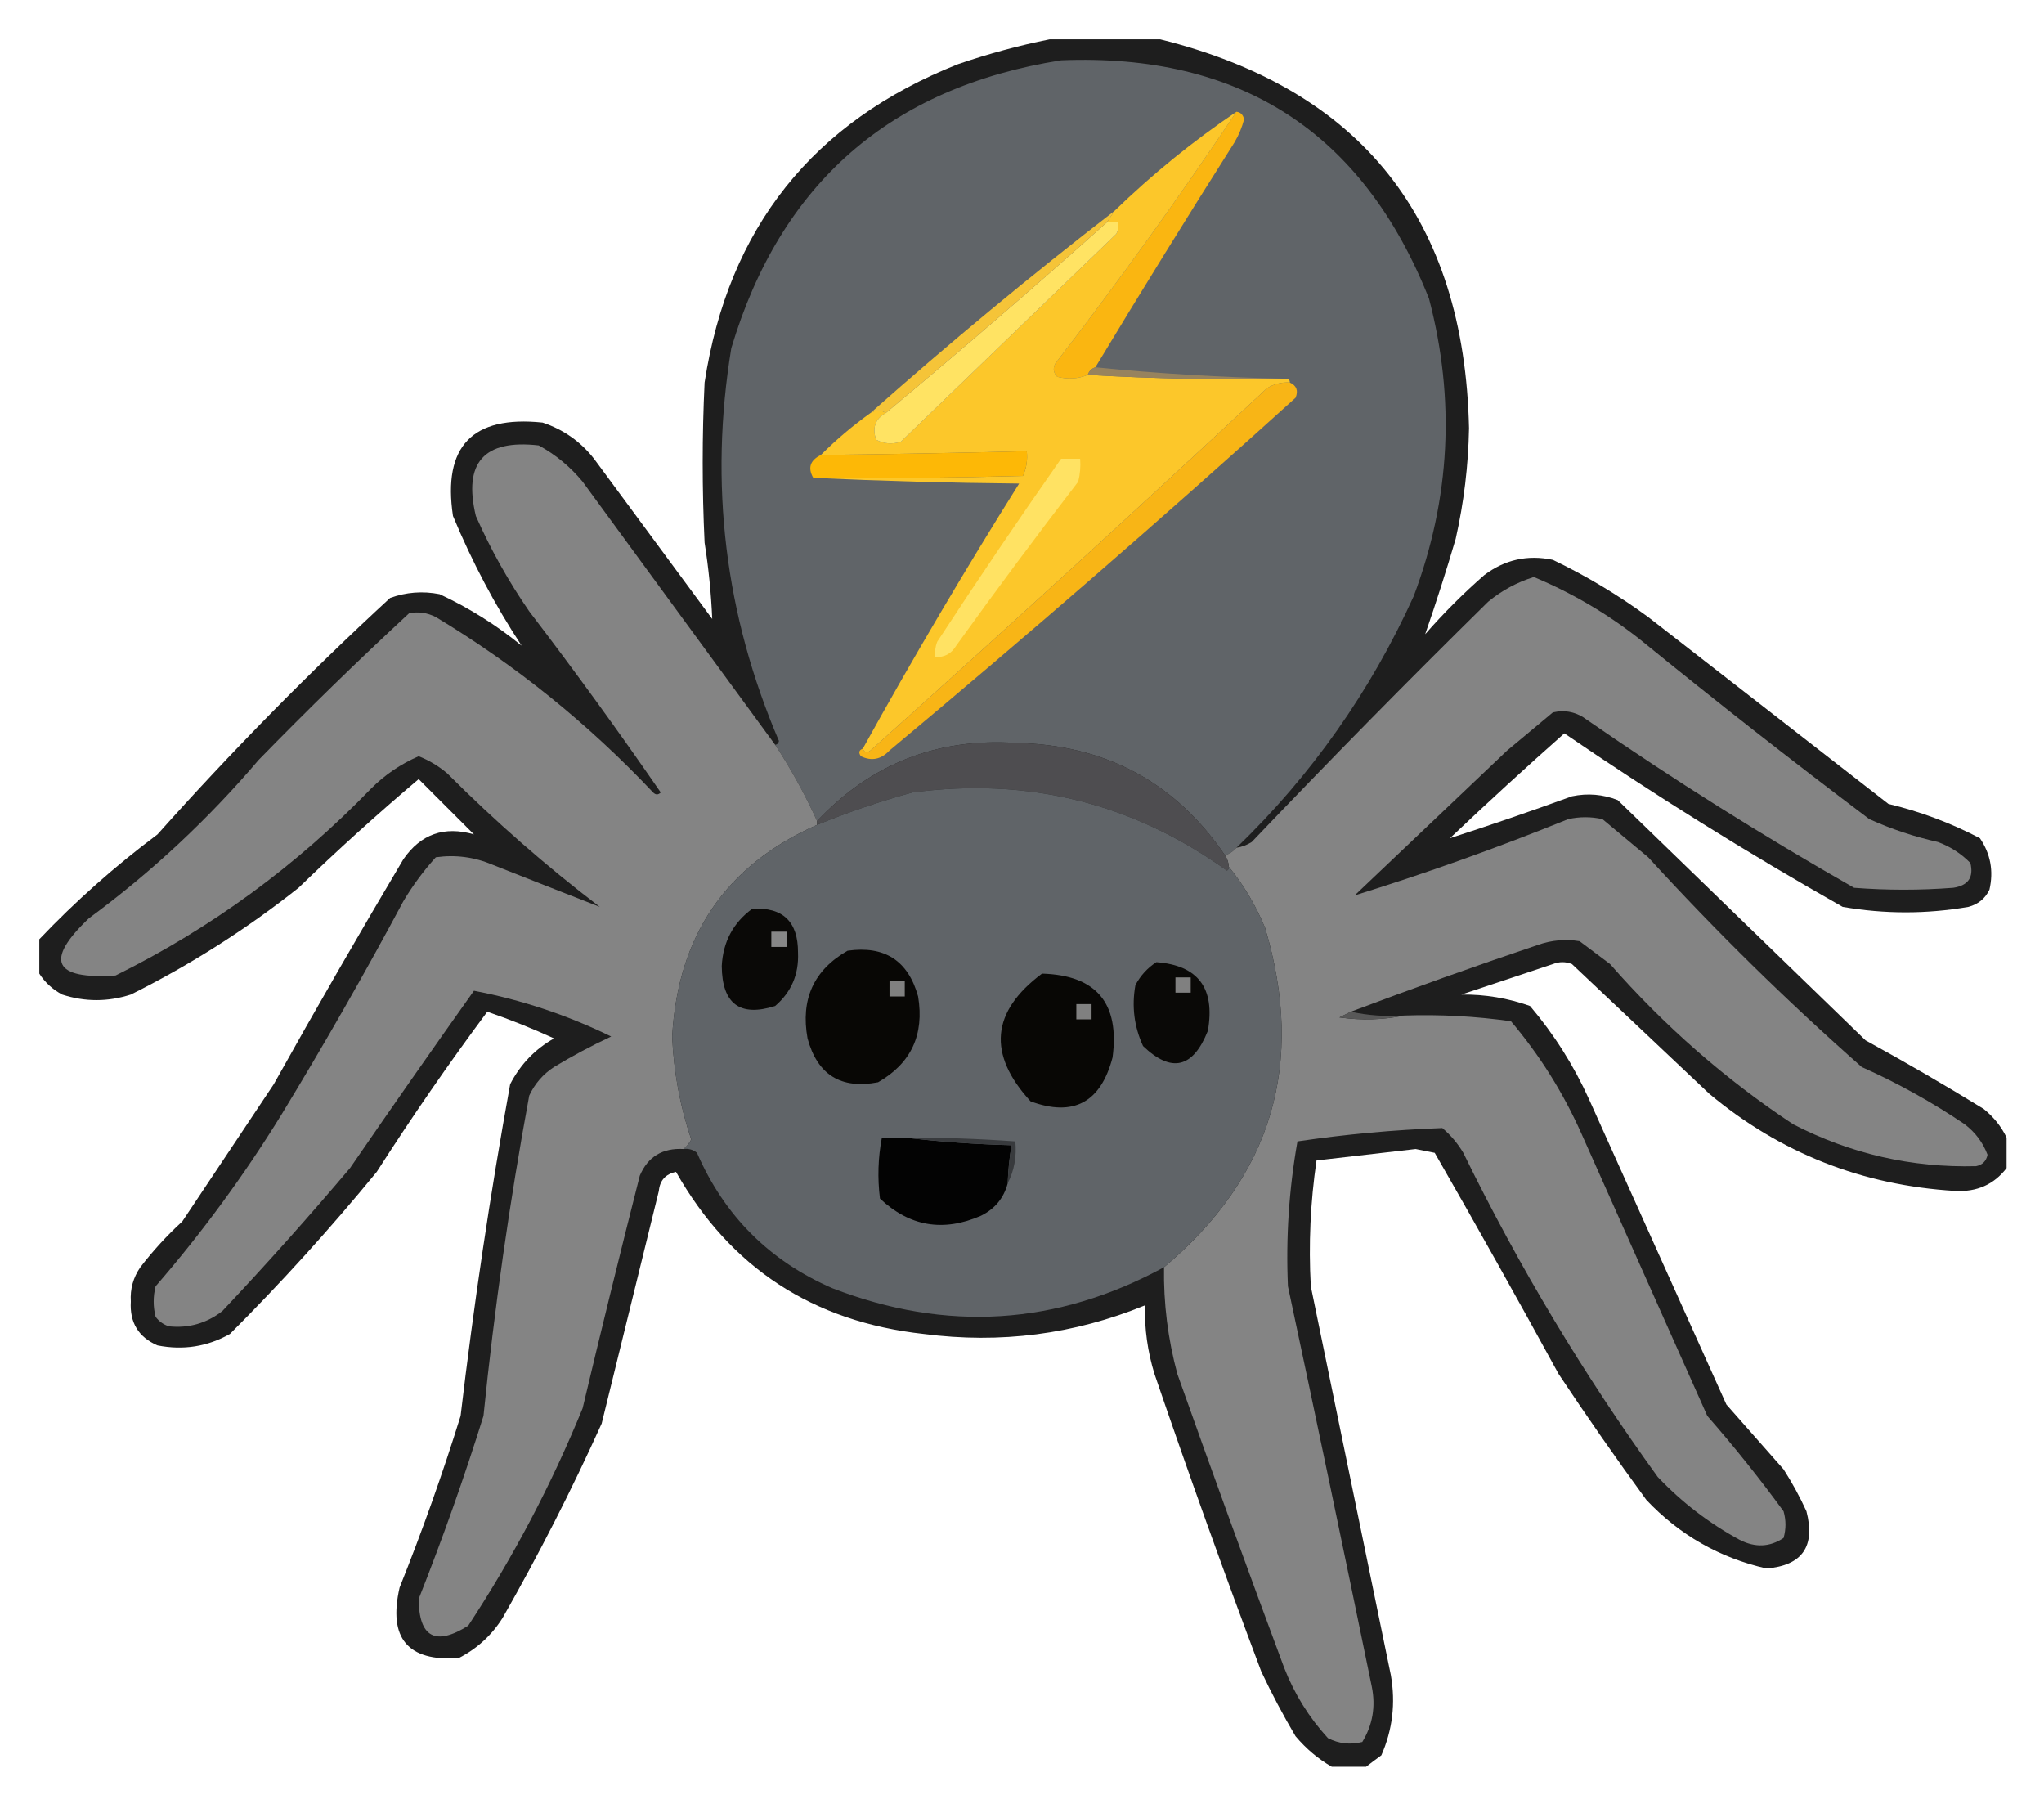 <svg xmlns="http://www.w3.org/2000/svg" role="img" viewBox="-10.81 -10.81 536.12 473.12"><title>SpiderLightning logo</title><style>svg {shape-rendering:geometricPrecision;text-rendering:geometricPrecision;image-rendering:optimizeQuality;fill-rule:evenodd;clip-rule:evenodd}</style><g><path fill="#030303" d="M 264.5,-0.5 C 274.167,-0.5 283.833,-0.5 293.5,-0.5C 346.274,12.645 373.274,46.645 374.5,101.5C 374.32,111.288 373.153,120.954 371,130.5C 368.493,139.016 365.826,147.349 363,155.5C 367.842,149.957 373.009,144.791 378.5,140C 383.896,135.928 389.896,134.594 396.5,136C 405.331,140.245 413.664,145.245 421.5,151C 442.5,167.333 463.5,183.667 484.5,200C 492.877,202.014 500.877,205.014 508.5,209C 511.291,213.101 512.125,217.601 511,222.5C 509.891,224.815 508.057,226.315 505.5,227C 494.518,228.911 483.518,228.911 472.5,227C 447.495,212.835 423.161,197.668 399.5,181.5C 389.35,190.482 379.35,199.649 369.5,209C 380.131,205.566 390.797,201.9 401.5,198C 405.625,197.146 409.625,197.48 413.5,199C 435.22,220.055 456.887,241.055 478.5,262C 488.997,267.748 499.33,273.748 509.5,280C 512.121,282.114 514.121,284.614 515.5,287.5C 515.5,290.167 515.5,292.833 515.5,295.5C 512.199,299.809 507.699,301.809 502,301.5C 477.589,300.033 456.089,291.533 437.5,276C 425.5,264.667 413.5,253.333 401.5,242C 399.833,241.333 398.167,241.333 396.5,242C 388.5,244.667 380.5,247.333 372.5,250C 378.717,249.936 384.717,250.936 390.5,253C 396.791,260.406 401.958,268.573 406,277.5C 418,304.167 430,330.833 442,357.5C 447,363.167 452,368.833 457,374.5C 459.254,378.007 461.254,381.673 463,385.5C 465.394,394.729 461.894,399.729 452.5,400.5C 440.196,397.704 429.696,391.704 421,382.5C 413.087,371.675 405.42,360.675 398,349.5C 387.367,330.039 376.534,310.706 365.5,291.5C 363.833,291.167 362.167,290.833 360.5,290.5C 351.825,291.501 343.158,292.501 334.5,293.5C 332.892,304.449 332.392,315.449 333,326.5C 340,360.5 347,394.5 354,428.5C 355.275,435.821 354.442,442.821 351.5,449.5C 350.099,450.521 348.765,451.521 347.5,452.5C 344.5,452.5 341.5,452.5 338.5,452.5C 334.939,450.45 331.772,447.783 329,444.5C 325.745,438.992 322.745,433.325 320,427.5C 310.273,401.652 300.939,375.652 292,349.5C 290.193,343.631 289.359,337.631 289.5,331.5C 270.907,339.109 251.574,341.609 231.5,339C 202.401,335.809 180.735,321.642 166.5,296.5C 163.763,297.069 162.263,298.736 162,301.5C 157,321.833 152,342.167 147,362.5C 139.115,379.937 130.448,396.937 121,413.5C 118.117,418.05 114.284,421.55 109.5,424C 96.12,424.942 90.953,418.775 94,405.5C 99.928,390.716 105.261,375.716 110,360.5C 113.434,331.363 117.767,302.363 123,273.5C 125.669,268.332 129.502,264.332 134.5,261.5C 128.779,258.871 122.946,256.538 117,254.5C 106.84,268.152 97.173,282.152 88,296.5C 75.906,311.265 63.072,325.431 49.5,339C 43.582,342.331 37.249,343.331 30.5,342C 25.504,339.828 23.171,335.995 23.5,330.5C 23.295,327.205 24.128,324.205 26,321.5C 29.298,317.2 32.965,313.2 37,309.5C 45,297.5 53,285.5 61,273.5C 72.081,253.67 83.414,234.003 95,214.5C 99.563,207.91 105.729,205.744 113.5,208C 108.667,203.167 103.833,198.333 99,193.5C 88.201,202.63 77.701,212.13 67.5,222C 53.849,232.832 39.182,242.165 23.5,250C 17.485,251.942 11.485,251.942 5.5,250C 2.977,248.64 0.977,246.807 -0.5,244.5C -0.5,241.5 -0.5,238.5 -0.5,235.5C 8.994,225.513 19.327,216.347 30.5,208C 49.802,186.364 70.135,165.698 91.5,146C 95.711,144.466 100.044,144.133 104.5,145C 112.256,148.625 119.423,153.125 126,158.5C 119.051,147.948 113.051,136.614 108,124.5C 105.26,106.239 113.094,98.072 131.5,100C 136.964,101.814 141.464,104.98 145,109.5C 155.333,123.5 165.667,137.5 176,151.5C 175.717,144.837 175.05,138.17 174,131.5C 173.333,117.5 173.333,103.5 174,89.5C 180.222,48.947 202.388,21.114 240.5,6C 248.486,3.274 256.486,1.108 264.5,-0.5 Z" opacity=".889"/></g><g><path fill="#606468" d="M 313.5,211.5 C 312.71,212.401 311.71,213.068 310.5,213.5C 297.425,194.29 279.092,184.457 255.5,184C 234.919,182.692 217.586,189.525 203.5,204.5C 200.373,197.582 196.706,190.916 192.5,184.5C 193.043,184.44 193.376,184.107 193.5,183.5C 179.323,150.403 175.157,116.07 181,80.5C 193.928,37.246 222.761,12.079 267.5,5C 314.548,3.094 346.715,23.928 364,67.5C 370.947,93.921 369.614,119.921 360,145.5C 348.683,170.475 333.183,192.475 313.5,211.5 Z"/></g><g><path fill="#fab611" d="M 313.5,18.5 C 314.586,18.62 315.253,19.287 315.5,20.5C 314.946,22.61 314.112,24.61 313,26.5C 300.582,46.069 288.415,65.736 276.5,85.5C 275.5,85.833 274.833,86.5 274.5,87.5C 271.927,88.555 269.261,88.722 266.5,88C 265.483,86.951 265.316,85.784 266,84.5C 282.578,63 298.411,41 313.5,18.5 Z"/></g><g><path fill="#fcc72a" d="M 313.5,18.5 C 298.411,41 282.578,63 266,84.5C 265.316,85.784 265.483,86.951 266.5,88C 269.261,88.722 271.927,88.555 274.5,87.5C 291.659,88.497 308.992,88.83 326.5,88.5C 327.167,88.5 327.5,88.833 327.5,89.5C 325.345,89.372 323.345,89.872 321.5,91C 287.133,123.036 252.466,154.702 217.5,186C 216.563,186.692 215.897,186.525 215.5,185.5C 228.514,161.977 242.18,138.81 256.5,116C 238.329,115.832 220.329,115.332 202.5,114.5C 220.836,114.667 239.17,114.5 257.5,114C 258.423,111.959 258.756,109.792 258.5,107.5C 240.503,107.967 222.503,108.3 204.5,108.5C 208.515,104.487 212.848,100.821 217.5,97.5C 219.035,96.646 220.368,96.646 221.5,97.5C 218.746,99.053 217.913,101.386 219,104.5C 221.064,105.591 223.231,105.758 225.5,105C 244.333,86.833 263.167,68.667 282,50.5C 282.483,49.552 282.649,48.552 282.5,47.5C 281.5,47.5 280.5,47.5 279.5,47.5C 280.167,46.5 280.833,45.5 281.5,44.5C 291.424,34.878 302.091,26.211 313.5,18.5 Z"/></g><g><path fill="#ffe363" d="M 279.5,47.5 C 280.5,47.5 281.5,47.5 282.5,47.5C 282.649,48.552 282.483,49.552 282,50.5C 263.167,68.667 244.333,86.833 225.5,105C 223.231,105.758 221.064,105.591 219,104.5C 217.913,101.386 218.746,99.053 221.5,97.5C 241.204,81.12 260.537,64.453 279.5,47.5 Z"/></g><g><path fill="#f5c438" d="M 281.5,44.5 C 280.833,45.5 280.167,46.5 279.5,47.5C 260.537,64.453 241.204,81.12 221.5,97.5C 220.368,96.646 219.035,96.646 217.5,97.5C 238.245,79.086 259.578,61.419 281.5,44.5 Z"/></g><g><path fill="#97835e" d="M 276.5,85.5 C 292.975,87.162 309.642,88.162 326.5,88.5C 308.992,88.83 291.659,88.497 274.5,87.5C 274.833,86.5 275.5,85.833 276.5,85.5 Z"/></g><g><path fill="#f8b516" d="M 327.5,89.5 C 329.273,90.314 329.773,91.648 329,93.5C 294.091,125.08 258.591,155.913 222.5,186C 220.294,188.346 217.794,188.846 215,187.5C 214.308,186.563 214.475,185.897 215.5,185.5C 215.897,186.525 216.563,186.692 217.5,186C 252.466,154.702 287.133,123.036 321.5,91C 323.345,89.872 325.345,89.372 327.5,89.5 Z"/></g><g><path fill="#848484" d="M 192.5,184.5 C 196.706,190.916 200.373,197.582 203.5,204.5C 203.5,204.833 203.5,205.167 203.5,205.5C 179.614,216.047 166.948,234.547 165.5,261C 165.881,270.239 167.548,279.239 170.5,288C 169.944,289.011 169.278,289.844 168.5,290.5C 162.948,290.186 159.115,292.519 157,297.5C 151.844,317.791 146.844,338.125 142,358.5C 133.814,378.543 123.814,397.543 112,415.5C 103.414,420.902 99.08,418.568 99,408.5C 105.265,392.705 110.932,376.705 116,360.5C 118.855,332.329 122.855,304.329 128,276.5C 129.449,273.384 131.616,270.884 134.5,269C 139.341,266.079 144.341,263.412 149.5,261C 137.991,255.386 125.991,251.386 113.5,249C 102.544,264.413 91.71,279.913 81,295.5C 70.185,308.283 59.019,320.783 47.5,333C 43.354,336.203 38.687,337.536 33.5,337C 32.069,336.535 30.902,335.701 30,334.5C 29.333,331.833 29.333,329.167 30,326.5C 42.221,312.388 53.221,297.388 63,281.5C 74.172,263.159 84.839,244.492 95,225.5C 97.448,221.385 100.281,217.552 103.5,214C 108.669,213.271 113.669,213.938 118.5,216C 127.944,219.734 137.277,223.401 146.5,227C 132.417,216.276 119.084,204.609 106.5,192C 104.252,190.086 101.752,188.586 99,187.5C 94.296,189.536 90.129,192.369 86.5,196C 66.951,216.227 44.617,232.56 19.5,245C 3.197,246.072 0.864,241.072 12.5,230C 28.944,217.889 43.777,204.056 57,188.5C 69.862,175.304 83.029,162.47 96.5,150C 98.913,149.516 101.246,149.85 103.5,151C 124.525,163.678 143.525,179.012 160.5,197C 161.167,197.667 161.833,197.667 162.5,197C 151.387,180.887 139.887,165.053 128,149.5C 122.573,141.652 117.906,133.318 114,124.5C 110.647,110.517 116.147,104.351 130.5,106C 134.916,108.412 138.749,111.578 142,115.5C 158.843,138.529 175.676,161.529 192.5,184.5 Z"/></g><g><path fill="#fdb806" d="M 202.5,114.5 C 201.007,111.887 201.674,109.887 204.5,108.5C 222.503,108.3 240.503,107.967 258.5,107.5C 258.756,109.792 258.423,111.959 257.5,114C 239.17,114.5 220.836,114.667 202.5,114.5 Z"/></g><g><path fill="#ffe263" d="M 267.5,109.5 C 269.167,109.5 270.833,109.5 272.5,109.5C 272.662,111.527 272.495,113.527 272,115.5C 261.09,129.655 250.423,143.988 240,158.5C 238.736,160.607 236.903,161.607 234.5,161.5C 234.343,160.127 234.51,158.793 235,157.5C 245.609,141.261 256.442,125.261 267.5,109.5 Z"/></g><g><path fill="#848484" d="M 343.5,254.5 C 342.527,254.987 341.527,255.487 340.5,256C 346.349,256.818 352.015,256.652 357.5,255.5C 366.884,255.184 376.218,255.684 385.5,257C 393.043,265.907 399.209,275.74 404,286.5C 415,311.167 426,335.833 437,360.5C 444.047,368.545 450.713,376.878 457,385.5C 457.667,387.833 457.667,390.167 457,392.5C 453.38,394.907 449.547,395.073 445.5,393C 437.479,388.649 430.312,383.149 424,376.5C 404.614,349.739 387.614,321.406 373,291.5C 371.542,289.04 369.709,286.873 367.5,285C 354.79,285.467 342.123,286.634 329.5,288.5C 327.276,301.077 326.442,313.744 327,326.5C 334.462,361.475 341.795,396.475 349,431.5C 350.052,436.735 349.219,441.568 346.5,446C 343.366,446.79 340.366,446.457 337.5,445C 332.54,439.589 328.706,433.422 326,426.5C 316.47,400.91 307.136,375.243 298,349.5C 295.521,340.334 294.354,331 294.5,321.5C 322.814,297.717 331.648,268.051 321,232.5C 318.563,226.608 315.396,221.274 311.5,216.5C 311.443,215.391 311.11,214.391 310.5,213.5C 311.71,213.068 312.71,212.401 313.5,211.5C 314.922,211.291 316.255,210.791 317.5,210C 337.805,188.695 358.471,167.695 379.5,147C 383.058,144.054 387.058,141.887 391.5,140.5C 401.619,144.724 410.952,150.224 419.5,157C 439.213,173.048 459.213,188.715 479.5,204C 485.284,206.614 491.284,208.614 497.5,210C 500.759,211.211 503.592,213.044 506,215.5C 506.926,219.253 505.426,221.42 501.5,222C 492.833,222.667 484.167,222.667 475.5,222C 451.493,208.334 428.159,193.667 405.5,178C 402.783,175.924 399.783,175.257 396.5,176C 392.5,179.333 388.5,182.667 384.5,186C 371.167,198.667 357.833,211.333 344.5,224C 363.348,218.159 382.015,211.493 400.5,204C 403.5,203.333 406.5,203.333 409.5,204C 413.5,207.333 417.5,210.667 421.5,214C 439.198,233.365 457.865,251.698 477.5,269C 486.984,273.239 495.984,278.239 504.5,284C 507.284,286.112 509.284,288.779 510.5,292C 510.18,293.653 509.18,294.653 507.5,295C 490.592,295.44 474.592,291.774 459.5,284C 441.723,272.236 425.723,258.236 411.5,242C 408.833,240 406.167,238 403.5,236C 399.764,235.39 396.097,235.723 392.5,237C 376.029,242.545 359.696,248.378 343.5,254.5 Z"/></g><g><path fill="#4e4d50" d="M 310.5,213.5 C 311.11,214.391 311.443,215.391 311.5,216.5C 311.565,216.938 311.399,217.272 311,217.5C 286.29,199.781 258.79,192.948 228.5,197C 219.957,199.348 211.623,202.181 203.5,205.5C 203.5,205.167 203.5,204.833 203.5,204.5C 217.586,189.525 234.919,182.692 255.5,184C 279.092,184.457 297.425,194.29 310.5,213.5 Z"/></g><g><path fill="#606468" d="M 311.5,216.5 C 315.396,221.274 318.563,226.608 321,232.5C 331.648,268.051 322.814,297.717 294.5,321.5C 266.456,336.751 237.456,338.584 207.5,327C 191,319.833 179.167,308 172,291.5C 170.989,290.663 169.822,290.33 168.5,290.5C 169.278,289.844 169.944,289.011 170.5,288C 167.548,279.239 165.881,270.239 165.5,261C 166.948,234.547 179.614,216.047 203.5,205.5C 211.623,202.181 219.957,199.348 228.5,197C 258.79,192.948 286.29,199.781 311,217.5C 311.399,217.272 311.565,216.938 311.5,216.5 Z"/></g><g><path fill="#0a0907" d="M 186.5,227.5 C 194.535,227.034 198.535,230.867 198.5,239C 198.753,244.682 196.753,249.348 192.5,253C 183.25,255.938 178.583,252.438 178.5,242.5C 178.835,236.158 181.502,231.158 186.5,227.5 Z"/></g><g><path fill="#878787" d="M 191.5,233.5 C 192.833,233.5 194.167,233.5 195.5,233.5C 195.5,234.833 195.5,236.167 195.5,237.5C 194.167,237.5 192.833,237.5 191.5,237.5C 191.5,236.167 191.5,234.833 191.5,233.5 Z"/></g><g><path fill="#080705" d="M 211.5,238.5 C 221.238,237.113 227.405,241.113 230,250.5C 231.668,260.527 228.168,268.027 219.5,273C 209.754,274.879 203.587,271.045 201,261.5C 199.139,251.231 202.639,243.564 211.5,238.5 Z"/></g><g><path fill="#0a0907" d="M 292.5,241.5 C 303.451,242.333 307.951,248.333 306,259.5C 302.11,269.305 296.443,270.638 289,263.5C 286.657,258.398 285.99,253.064 287,247.5C 288.36,244.977 290.193,242.977 292.5,241.5 Z"/></g><g><path fill="#080705" d="M 262.5,244.5 C 276.743,244.917 282.91,252.25 281,266.5C 277.902,278.31 270.735,282.143 259.5,278C 248.15,265.634 249.15,254.468 262.5,244.5 Z"/></g><g><path fill="gray" d="M 297.5,245.5 C 298.833,245.5 300.167,245.5 301.5,245.5C 301.5,246.833 301.5,248.167 301.5,249.5C 300.167,249.5 298.833,249.5 297.5,249.5C 297.5,248.167 297.5,246.833 297.5,245.5 Z"/></g><g><path fill="gray" d="M 222.5,246.5 C 223.833,246.5 225.167,246.5 226.5,246.5C 226.5,247.833 226.5,249.167 226.5,250.5C 225.167,250.5 223.833,250.5 222.5,250.5C 222.5,249.167 222.5,247.833 222.5,246.5 Z"/></g><g><path fill="gray" d="M 271.5,252.5 C 272.833,252.5 274.167,252.5 275.5,252.5C 275.5,253.833 275.5,255.167 275.5,256.5C 274.167,256.5 272.833,256.5 271.5,256.5C 271.5,255.167 271.5,253.833 271.5,252.5 Z"/></g><g><path fill="#585858" d="M 343.5,254.5 C 347.97,255.486 352.637,255.819 357.5,255.5C 352.015,256.652 346.349,256.818 340.5,256C 341.527,255.487 342.527,254.987 343.5,254.5 Z"/></g><g><path fill="#030303" d="M 226.5,287.5 C 235.653,288.589 244.986,289.256 254.5,289.5C 253.949,292.807 253.616,296.14 253.5,299.5C 252.476,303.362 250.143,306.195 246.5,308C 236.593,312.327 227.76,310.827 220,303.5C 219.324,298.129 219.491,292.796 220.5,287.5C 222.5,287.5 224.5,287.5 226.5,287.5 Z"/></g><g><path fill="#383a3d" d="M 226.5,287.5 C 236.183,287.468 245.849,287.801 255.5,288.5C 255.884,292.489 255.217,296.155 253.5,299.5C 253.616,296.14 253.949,292.807 254.5,289.5C 244.986,289.256 235.653,288.589 226.5,287.5 Z"/></g></svg>